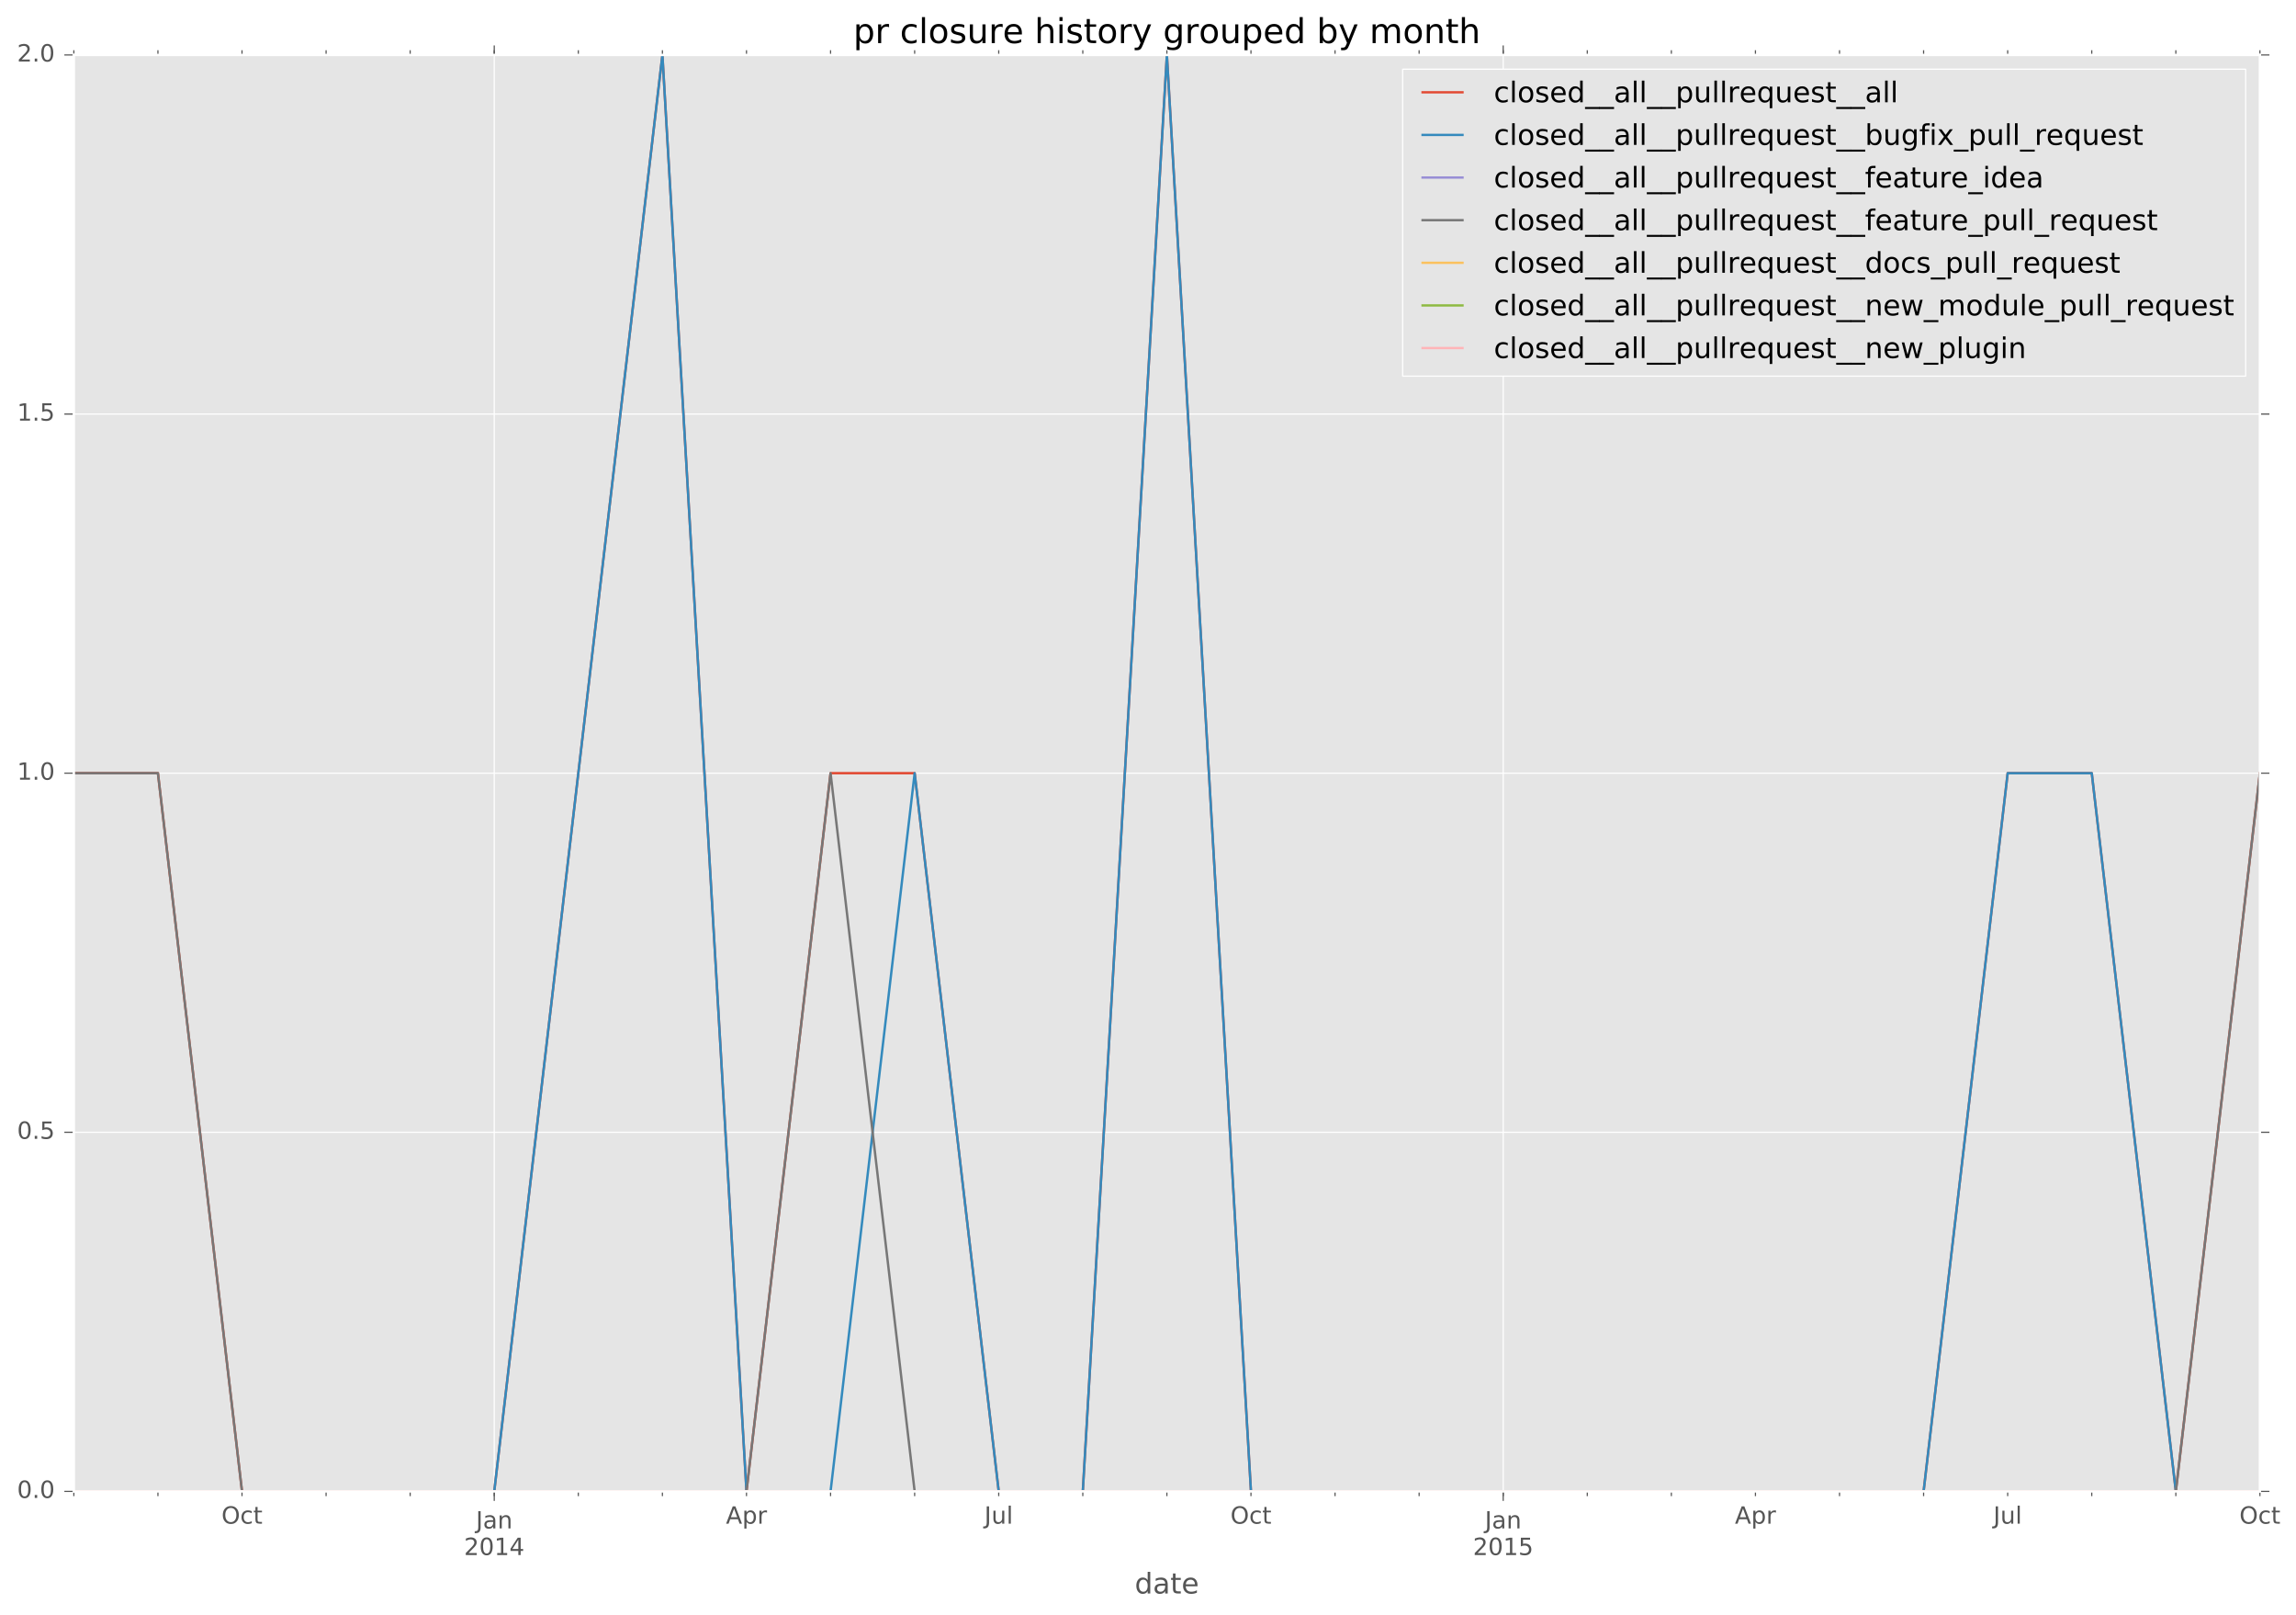 <?xml version="1.0" encoding="utf-8" standalone="no"?>
<!DOCTYPE svg PUBLIC "-//W3C//DTD SVG 1.1//EN"
  "http://www.w3.org/Graphics/SVG/1.1/DTD/svg11.dtd">
<!-- Created with matplotlib (http://matplotlib.org/) -->
<svg height="680pt" version="1.1" viewBox="0 0 967 680" width="967pt" xmlns="http://www.w3.org/2000/svg" xmlns:xlink="http://www.w3.org/1999/xlink">
 <defs>
  <style type="text/css">
*{stroke-linecap:butt;stroke-linejoin:round;stroke-miterlimit:100000;}
  </style>
 </defs>
 <g id="figure_1">
  <g id="patch_1">
   <path d="M 0 680.631 
L 967.648 680.631 
L 967.648 0 
L 0 0 
z
" style="fill:#ffffff;"/>
  </g>
  <g id="axes_1">
   <g id="patch_2">
    <path d="M 31.103 627.942 
L 951.803 627.942 
L 951.803 23.142 
L 31.103 23.142 
z
" style="fill:#e5e5e5;"/>
   </g>
   <g id="matplotlib.axis_1">
    <g id="xtick_1">
     <g id="line2d_1">
      <path clip-path="url(#p9cfad004e6)" d="M 208.161 627.942 
L 208.161 23.142 
" style="fill:none;stroke:#ffffff;stroke-linecap:square;stroke-width:0.5;"/>
     </g>
     <g id="line2d_2">
      <defs>
       <path d="M 0 0 
L 0 4 
" id="m8ce2eb409b" style="stroke:#555555;stroke-width:0.5;"/>
      </defs>
      <g>
       <use style="fill:#555555;stroke:#555555;stroke-width:0.5;" x="208.161" xlink:href="#m8ce2eb409b" y="627.942"/>
      </g>
     </g>
     <g id="line2d_3">
      <defs>
       <path d="M 0 0 
L 0 -4 
" id="mf1b894885d" style="stroke:#555555;stroke-width:0.5;"/>
      </defs>
      <g>
       <use style="fill:#555555;stroke:#555555;stroke-width:0.5;" x="208.161" xlink:href="#mf1b894885d" y="23.142"/>
      </g>
     </g>
     <g id="text_1">
      <!-- Jan -->
      <defs>
       <path d="M 54.891 33.016 
L 54.891 0 
L 45.906 0 
L 45.906 32.719 
Q 45.906 40.484 42.875 44.328 
Q 39.844 48.188 33.797 48.188 
Q 26.516 48.188 22.312 43.547 
Q 18.109 38.922 18.109 30.906 
L 18.109 0 
L 9.078 0 
L 9.078 54.688 
L 18.109 54.688 
L 18.109 46.188 
Q 21.344 51.125 25.703 53.562 
Q 30.078 56 35.797 56 
Q 45.219 56 50.047 50.172 
Q 54.891 44.344 54.891 33.016 
" id="BitstreamVeraSans-Roman-6e"/>
       <path d="M 34.281 27.484 
Q 23.391 27.484 19.188 25 
Q 14.984 22.516 14.984 16.5 
Q 14.984 11.719 18.141 8.906 
Q 21.297 6.109 26.703 6.109 
Q 34.188 6.109 38.703 11.406 
Q 43.219 16.703 43.219 25.484 
L 43.219 27.484 
z
M 52.203 31.203 
L 52.203 0 
L 43.219 0 
L 43.219 8.297 
Q 40.141 3.328 35.547 0.953 
Q 30.953 -1.422 24.312 -1.422 
Q 15.922 -1.422 10.953 3.297 
Q 6 8.016 6 15.922 
Q 6 25.141 12.172 29.828 
Q 18.359 34.516 30.609 34.516 
L 43.219 34.516 
L 43.219 35.406 
Q 43.219 41.609 39.141 45 
Q 35.062 48.391 27.688 48.391 
Q 23 48.391 18.547 47.266 
Q 14.109 46.141 10.016 43.891 
L 10.016 52.203 
Q 14.938 54.109 19.578 55.047 
Q 24.219 56 28.609 56 
Q 40.484 56 46.344 49.844 
Q 52.203 43.703 52.203 31.203 
" id="BitstreamVeraSans-Roman-61"/>
       <path d="M 9.812 72.906 
L 19.672 72.906 
L 19.672 5.078 
Q 19.672 -8.109 14.672 -14.062 
Q 9.672 -20.016 -1.422 -20.016 
L -5.172 -20.016 
L -5.172 -11.719 
L -2.094 -11.719 
Q 4.438 -11.719 7.125 -8.047 
Q 9.812 -4.391 9.812 5.078 
z
" id="BitstreamVeraSans-Roman-4a"/>
      </defs>
      <g style="fill:#555555;" transform="translate(200.453 643.54)scale(0.1 -0.1)">
       <use xlink:href="#BitstreamVeraSans-Roman-4a"/>
       <use x="29.492" xlink:href="#BitstreamVeraSans-Roman-61"/>
       <use x="90.771" xlink:href="#BitstreamVeraSans-Roman-6e"/>
      </g>
      <!-- 2014 -->
      <defs>
       <path d="M 19.188 8.297 
L 53.609 8.297 
L 53.609 0 
L 7.328 0 
L 7.328 8.297 
Q 12.938 14.109 22.625 23.891 
Q 32.328 33.688 34.812 36.531 
Q 39.547 41.844 41.422 45.531 
Q 43.312 49.219 43.312 52.781 
Q 43.312 58.594 39.234 62.25 
Q 35.156 65.922 28.609 65.922 
Q 23.969 65.922 18.812 64.312 
Q 13.672 62.703 7.812 59.422 
L 7.812 69.391 
Q 13.766 71.781 18.938 73 
Q 24.125 74.219 28.422 74.219 
Q 39.75 74.219 46.484 68.547 
Q 53.219 62.891 53.219 53.422 
Q 53.219 48.922 51.531 44.891 
Q 49.859 40.875 45.406 35.406 
Q 44.188 33.984 37.641 27.219 
Q 31.109 20.453 19.188 8.297 
" id="BitstreamVeraSans-Roman-32"/>
       <path d="M 31.781 66.406 
Q 24.172 66.406 20.328 58.906 
Q 16.5 51.422 16.5 36.375 
Q 16.5 21.391 20.328 13.891 
Q 24.172 6.391 31.781 6.391 
Q 39.453 6.391 43.281 13.891 
Q 47.125 21.391 47.125 36.375 
Q 47.125 51.422 43.281 58.906 
Q 39.453 66.406 31.781 66.406 
M 31.781 74.219 
Q 44.047 74.219 50.516 64.516 
Q 56.984 54.828 56.984 36.375 
Q 56.984 17.969 50.516 8.266 
Q 44.047 -1.422 31.781 -1.422 
Q 19.531 -1.422 13.062 8.266 
Q 6.594 17.969 6.594 36.375 
Q 6.594 54.828 13.062 64.516 
Q 19.531 74.219 31.781 74.219 
" id="BitstreamVeraSans-Roman-30"/>
       <path d="M 12.406 8.297 
L 28.516 8.297 
L 28.516 63.922 
L 10.984 60.406 
L 10.984 69.391 
L 28.422 72.906 
L 38.281 72.906 
L 38.281 8.297 
L 54.391 8.297 
L 54.391 0 
L 12.406 0 
z
" id="BitstreamVeraSans-Roman-31"/>
       <path d="M 37.797 64.312 
L 12.891 25.391 
L 37.797 25.391 
z
M 35.203 72.906 
L 47.609 72.906 
L 47.609 25.391 
L 58.016 25.391 
L 58.016 17.188 
L 47.609 17.188 
L 47.609 0 
L 37.797 0 
L 37.797 17.188 
L 4.891 17.188 
L 4.891 26.703 
z
" id="BitstreamVeraSans-Roman-34"/>
      </defs>
      <g style="fill:#555555;" transform="translate(195.436 654.738)scale(0.1 -0.1)">
       <use xlink:href="#BitstreamVeraSans-Roman-32"/>
       <use x="63.623" xlink:href="#BitstreamVeraSans-Roman-30"/>
       <use x="127.246" xlink:href="#BitstreamVeraSans-Roman-31"/>
       <use x="190.869" xlink:href="#BitstreamVeraSans-Roman-34"/>
      </g>
     </g>
    </g>
    <g id="xtick_2">
     <g id="line2d_4">
      <path clip-path="url(#p9cfad004e6)" d="M 633.099 627.942 
L 633.099 23.142 
" style="fill:none;stroke:#ffffff;stroke-linecap:square;stroke-width:0.5;"/>
     </g>
     <g id="line2d_5">
      <g>
       <use style="fill:#555555;stroke:#555555;stroke-width:0.5;" x="633.099" xlink:href="#m8ce2eb409b" y="627.942"/>
      </g>
     </g>
     <g id="line2d_6">
      <g>
       <use style="fill:#555555;stroke:#555555;stroke-width:0.5;" x="633.099" xlink:href="#mf1b894885d" y="23.142"/>
      </g>
     </g>
     <g id="text_2">
      <!-- Jan -->
      <g style="fill:#555555;" transform="translate(625.391 643.54)scale(0.1 -0.1)">
       <use xlink:href="#BitstreamVeraSans-Roman-4a"/>
       <use x="29.492" xlink:href="#BitstreamVeraSans-Roman-61"/>
       <use x="90.771" xlink:href="#BitstreamVeraSans-Roman-6e"/>
      </g>
      <!-- 2015 -->
      <defs>
       <path d="M 10.797 72.906 
L 49.516 72.906 
L 49.516 64.594 
L 19.828 64.594 
L 19.828 46.734 
Q 21.969 47.469 24.109 47.828 
Q 26.266 48.188 28.422 48.188 
Q 40.625 48.188 47.75 41.5 
Q 54.891 34.812 54.891 23.391 
Q 54.891 11.625 47.562 5.094 
Q 40.234 -1.422 26.906 -1.422 
Q 22.312 -1.422 17.547 -0.641 
Q 12.797 0.141 7.719 1.703 
L 7.719 11.625 
Q 12.109 9.234 16.797 8.062 
Q 21.484 6.891 26.703 6.891 
Q 35.156 6.891 40.078 11.328 
Q 45.016 15.766 45.016 23.391 
Q 45.016 31 40.078 35.438 
Q 35.156 39.891 26.703 39.891 
Q 22.75 39.891 18.812 39.016 
Q 14.891 38.141 10.797 36.281 
z
" id="BitstreamVeraSans-Roman-35"/>
      </defs>
      <g style="fill:#555555;" transform="translate(620.374 654.738)scale(0.1 -0.1)">
       <use xlink:href="#BitstreamVeraSans-Roman-32"/>
       <use x="63.623" xlink:href="#BitstreamVeraSans-Roman-30"/>
       <use x="127.246" xlink:href="#BitstreamVeraSans-Roman-31"/>
       <use x="190.869" xlink:href="#BitstreamVeraSans-Roman-35"/>
      </g>
     </g>
    </g>
    <g id="xtick_3">
     <g id="line2d_7">
      <defs>
       <path d="M 0 0 
L 0 2 
" id="mb22acc289a" style="stroke:#555555;stroke-width:0.5;"/>
      </defs>
      <g>
       <use style="fill:#555555;stroke:#555555;stroke-width:0.5;" x="31.103" xlink:href="#mb22acc289a" y="627.942"/>
      </g>
     </g>
     <g id="line2d_8">
      <defs>
       <path d="M 0 0 
L 0 -2 
" id="mb23986b70c" style="stroke:#555555;stroke-width:0.5;"/>
      </defs>
      <g>
       <use style="fill:#555555;stroke:#555555;stroke-width:0.5;" x="31.103" xlink:href="#mb23986b70c" y="23.142"/>
      </g>
     </g>
    </g>
    <g id="xtick_4">
     <g id="line2d_9">
      <g>
       <use style="fill:#555555;stroke:#555555;stroke-width:0.5;" x="66.515" xlink:href="#mb22acc289a" y="627.942"/>
      </g>
     </g>
     <g id="line2d_10">
      <g>
       <use style="fill:#555555;stroke:#555555;stroke-width:0.5;" x="66.515" xlink:href="#mb23986b70c" y="23.142"/>
      </g>
     </g>
    </g>
    <g id="xtick_5">
     <g id="line2d_11">
      <g>
       <use style="fill:#555555;stroke:#555555;stroke-width:0.5;" x="101.926" xlink:href="#mb22acc289a" y="627.942"/>
      </g>
     </g>
     <g id="line2d_12">
      <g>
       <use style="fill:#555555;stroke:#555555;stroke-width:0.5;" x="101.926" xlink:href="#mb23986b70c" y="23.142"/>
      </g>
     </g>
     <g id="text_3">
      <!-- Oct -->
      <defs>
       <path d="M 39.406 66.219 
Q 28.656 66.219 22.328 58.203 
Q 16.016 50.203 16.016 36.375 
Q 16.016 22.609 22.328 14.594 
Q 28.656 6.594 39.406 6.594 
Q 50.141 6.594 56.422 14.594 
Q 62.703 22.609 62.703 36.375 
Q 62.703 50.203 56.422 58.203 
Q 50.141 66.219 39.406 66.219 
M 39.406 74.219 
Q 54.734 74.219 63.906 63.938 
Q 73.094 53.656 73.094 36.375 
Q 73.094 19.141 63.906 8.859 
Q 54.734 -1.422 39.406 -1.422 
Q 24.031 -1.422 14.812 8.828 
Q 5.609 19.094 5.609 36.375 
Q 5.609 53.656 14.812 63.938 
Q 24.031 74.219 39.406 74.219 
" id="BitstreamVeraSans-Roman-4f"/>
       <path d="M 18.312 70.219 
L 18.312 54.688 
L 36.812 54.688 
L 36.812 47.703 
L 18.312 47.703 
L 18.312 18.016 
Q 18.312 11.328 20.141 9.422 
Q 21.969 7.516 27.594 7.516 
L 36.812 7.516 
L 36.812 0 
L 27.594 0 
Q 17.188 0 13.234 3.875 
Q 9.281 7.766 9.281 18.016 
L 9.281 47.703 
L 2.688 47.703 
L 2.688 54.688 
L 9.281 54.688 
L 9.281 70.219 
z
" id="BitstreamVeraSans-Roman-74"/>
       <path d="M 48.781 52.594 
L 48.781 44.188 
Q 44.969 46.297 41.141 47.344 
Q 37.312 48.391 33.406 48.391 
Q 24.656 48.391 19.812 42.844 
Q 14.984 37.312 14.984 27.297 
Q 14.984 17.281 19.812 11.734 
Q 24.656 6.203 33.406 6.203 
Q 37.312 6.203 41.141 7.25 
Q 44.969 8.297 48.781 10.406 
L 48.781 2.094 
Q 45.016 0.344 40.984 -0.531 
Q 36.969 -1.422 32.422 -1.422 
Q 20.062 -1.422 12.781 6.344 
Q 5.516 14.109 5.516 27.297 
Q 5.516 40.672 12.859 48.328 
Q 20.219 56 33.016 56 
Q 37.156 56 41.109 55.141 
Q 45.062 54.297 48.781 52.594 
" id="BitstreamVeraSans-Roman-63"/>
      </defs>
      <g style="fill:#555555;" transform="translate(93.281 641.54)scale(0.1 -0.1)">
       <use xlink:href="#BitstreamVeraSans-Roman-4f"/>
       <use x="78.711" xlink:href="#BitstreamVeraSans-Roman-63"/>
       <use x="133.691" xlink:href="#BitstreamVeraSans-Roman-74"/>
      </g>
     </g>
    </g>
    <g id="xtick_6">
     <g id="line2d_13">
      <g>
       <use style="fill:#555555;stroke:#555555;stroke-width:0.5;" x="137.338" xlink:href="#mb22acc289a" y="627.942"/>
      </g>
     </g>
     <g id="line2d_14">
      <g>
       <use style="fill:#555555;stroke:#555555;stroke-width:0.5;" x="137.338" xlink:href="#mb23986b70c" y="23.142"/>
      </g>
     </g>
    </g>
    <g id="xtick_7">
     <g id="line2d_15">
      <g>
       <use style="fill:#555555;stroke:#555555;stroke-width:0.5;" x="172.749" xlink:href="#mb22acc289a" y="627.942"/>
      </g>
     </g>
     <g id="line2d_16">
      <g>
       <use style="fill:#555555;stroke:#555555;stroke-width:0.5;" x="172.749" xlink:href="#mb23986b70c" y="23.142"/>
      </g>
     </g>
    </g>
    <g id="xtick_8">
     <g id="line2d_17">
      <g>
       <use style="fill:#555555;stroke:#555555;stroke-width:0.5;" x="208.161" xlink:href="#mb22acc289a" y="627.942"/>
      </g>
     </g>
     <g id="line2d_18">
      <g>
       <use style="fill:#555555;stroke:#555555;stroke-width:0.5;" x="208.161" xlink:href="#mb23986b70c" y="23.142"/>
      </g>
     </g>
    </g>
    <g id="xtick_9">
     <g id="line2d_19">
      <g>
       <use style="fill:#555555;stroke:#555555;stroke-width:0.5;" x="243.572" xlink:href="#mb22acc289a" y="627.942"/>
      </g>
     </g>
     <g id="line2d_20">
      <g>
       <use style="fill:#555555;stroke:#555555;stroke-width:0.5;" x="243.572" xlink:href="#mb23986b70c" y="23.142"/>
      </g>
     </g>
    </g>
    <g id="xtick_10">
     <g id="line2d_21">
      <g>
       <use style="fill:#555555;stroke:#555555;stroke-width:0.5;" x="278.984" xlink:href="#mb22acc289a" y="627.942"/>
      </g>
     </g>
     <g id="line2d_22">
      <g>
       <use style="fill:#555555;stroke:#555555;stroke-width:0.5;" x="278.984" xlink:href="#mb23986b70c" y="23.142"/>
      </g>
     </g>
    </g>
    <g id="xtick_11">
     <g id="line2d_23">
      <g>
       <use style="fill:#555555;stroke:#555555;stroke-width:0.5;" x="314.395" xlink:href="#mb22acc289a" y="627.942"/>
      </g>
     </g>
     <g id="line2d_24">
      <g>
       <use style="fill:#555555;stroke:#555555;stroke-width:0.5;" x="314.395" xlink:href="#mb23986b70c" y="23.142"/>
      </g>
     </g>
     <g id="text_4">
      <!-- Apr -->
      <defs>
       <path d="M 41.109 46.297 
Q 39.594 47.172 37.812 47.578 
Q 36.031 48 33.891 48 
Q 26.266 48 22.188 43.047 
Q 18.109 38.094 18.109 28.812 
L 18.109 0 
L 9.078 0 
L 9.078 54.688 
L 18.109 54.688 
L 18.109 46.188 
Q 20.953 51.172 25.484 53.578 
Q 30.031 56 36.531 56 
Q 37.453 56 38.578 55.875 
Q 39.703 55.766 41.062 55.516 
z
" id="BitstreamVeraSans-Roman-72"/>
       <path d="M 18.109 8.203 
L 18.109 -20.797 
L 9.078 -20.797 
L 9.078 54.688 
L 18.109 54.688 
L 18.109 46.391 
Q 20.953 51.266 25.266 53.625 
Q 29.594 56 35.594 56 
Q 45.562 56 51.781 48.094 
Q 58.016 40.188 58.016 27.297 
Q 58.016 14.406 51.781 6.484 
Q 45.562 -1.422 35.594 -1.422 
Q 29.594 -1.422 25.266 0.953 
Q 20.953 3.328 18.109 8.203 
M 48.688 27.297 
Q 48.688 37.203 44.609 42.844 
Q 40.531 48.484 33.406 48.484 
Q 26.266 48.484 22.188 42.844 
Q 18.109 37.203 18.109 27.297 
Q 18.109 17.391 22.188 11.75 
Q 26.266 6.109 33.406 6.109 
Q 40.531 6.109 44.609 11.75 
Q 48.688 17.391 48.688 27.297 
" id="BitstreamVeraSans-Roman-70"/>
       <path d="M 34.188 63.188 
L 20.797 26.906 
L 47.609 26.906 
z
M 28.609 72.906 
L 39.797 72.906 
L 67.578 0 
L 57.328 0 
L 50.688 18.703 
L 17.828 18.703 
L 11.188 0 
L 0.781 0 
z
" id="BitstreamVeraSans-Roman-41"/>
      </defs>
      <g style="fill:#555555;" transform="translate(305.745 641.54)scale(0.1 -0.1)">
       <use xlink:href="#BitstreamVeraSans-Roman-41"/>
       <use x="68.408" xlink:href="#BitstreamVeraSans-Roman-70"/>
       <use x="131.885" xlink:href="#BitstreamVeraSans-Roman-72"/>
      </g>
     </g>
    </g>
    <g id="xtick_12">
     <g id="line2d_25">
      <g>
       <use style="fill:#555555;stroke:#555555;stroke-width:0.5;" x="349.807" xlink:href="#mb22acc289a" y="627.942"/>
      </g>
     </g>
     <g id="line2d_26">
      <g>
       <use style="fill:#555555;stroke:#555555;stroke-width:0.5;" x="349.807" xlink:href="#mb23986b70c" y="23.142"/>
      </g>
     </g>
    </g>
    <g id="xtick_13">
     <g id="line2d_27">
      <g>
       <use style="fill:#555555;stroke:#555555;stroke-width:0.5;" x="385.219" xlink:href="#mb22acc289a" y="627.942"/>
      </g>
     </g>
     <g id="line2d_28">
      <g>
       <use style="fill:#555555;stroke:#555555;stroke-width:0.5;" x="385.219" xlink:href="#mb23986b70c" y="23.142"/>
      </g>
     </g>
    </g>
    <g id="xtick_14">
     <g id="line2d_29">
      <g>
       <use style="fill:#555555;stroke:#555555;stroke-width:0.5;" x="420.63" xlink:href="#mb22acc289a" y="627.942"/>
      </g>
     </g>
     <g id="line2d_30">
      <g>
       <use style="fill:#555555;stroke:#555555;stroke-width:0.5;" x="420.63" xlink:href="#mb23986b70c" y="23.142"/>
      </g>
     </g>
     <g id="text_5">
      <!-- Jul -->
      <defs>
       <path d="M 8.5 21.578 
L 8.5 54.688 
L 17.484 54.688 
L 17.484 21.922 
Q 17.484 14.156 20.5 10.266 
Q 23.531 6.391 29.594 6.391 
Q 36.859 6.391 41.078 11.031 
Q 45.312 15.672 45.312 23.688 
L 45.312 54.688 
L 54.297 54.688 
L 54.297 0 
L 45.312 0 
L 45.312 8.406 
Q 42.047 3.422 37.719 1 
Q 33.406 -1.422 27.688 -1.422 
Q 18.266 -1.422 13.375 4.438 
Q 8.5 10.297 8.5 21.578 
" id="BitstreamVeraSans-Roman-75"/>
       <path d="M 9.422 75.984 
L 18.406 75.984 
L 18.406 0 
L 9.422 0 
z
" id="BitstreamVeraSans-Roman-6c"/>
      </defs>
      <g style="fill:#555555;" transform="translate(414.597 641.54)scale(0.1 -0.1)">
       <use xlink:href="#BitstreamVeraSans-Roman-4a"/>
       <use x="29.492" xlink:href="#BitstreamVeraSans-Roman-75"/>
       <use x="92.871" xlink:href="#BitstreamVeraSans-Roman-6c"/>
      </g>
     </g>
    </g>
    <g id="xtick_15">
     <g id="line2d_31">
      <g>
       <use style="fill:#555555;stroke:#555555;stroke-width:0.5;" x="456.042" xlink:href="#mb22acc289a" y="627.942"/>
      </g>
     </g>
     <g id="line2d_32">
      <g>
       <use style="fill:#555555;stroke:#555555;stroke-width:0.5;" x="456.042" xlink:href="#mb23986b70c" y="23.142"/>
      </g>
     </g>
    </g>
    <g id="xtick_16">
     <g id="line2d_33">
      <g>
       <use style="fill:#555555;stroke:#555555;stroke-width:0.5;" x="491.453" xlink:href="#mb22acc289a" y="627.942"/>
      </g>
     </g>
     <g id="line2d_34">
      <g>
       <use style="fill:#555555;stroke:#555555;stroke-width:0.5;" x="491.453" xlink:href="#mb23986b70c" y="23.142"/>
      </g>
     </g>
    </g>
    <g id="xtick_17">
     <g id="line2d_35">
      <g>
       <use style="fill:#555555;stroke:#555555;stroke-width:0.5;" x="526.865" xlink:href="#mb22acc289a" y="627.942"/>
      </g>
     </g>
     <g id="line2d_36">
      <g>
       <use style="fill:#555555;stroke:#555555;stroke-width:0.5;" x="526.865" xlink:href="#mb23986b70c" y="23.142"/>
      </g>
     </g>
     <g id="text_6">
      <!-- Oct -->
      <g style="fill:#555555;" transform="translate(518.219 641.54)scale(0.1 -0.1)">
       <use xlink:href="#BitstreamVeraSans-Roman-4f"/>
       <use x="78.711" xlink:href="#BitstreamVeraSans-Roman-63"/>
       <use x="133.691" xlink:href="#BitstreamVeraSans-Roman-74"/>
      </g>
     </g>
    </g>
    <g id="xtick_18">
     <g id="line2d_37">
      <g>
       <use style="fill:#555555;stroke:#555555;stroke-width:0.5;" x="562.276" xlink:href="#mb22acc289a" y="627.942"/>
      </g>
     </g>
     <g id="line2d_38">
      <g>
       <use style="fill:#555555;stroke:#555555;stroke-width:0.5;" x="562.276" xlink:href="#mb23986b70c" y="23.142"/>
      </g>
     </g>
    </g>
    <g id="xtick_19">
     <g id="line2d_39">
      <g>
       <use style="fill:#555555;stroke:#555555;stroke-width:0.5;" x="597.688" xlink:href="#mb22acc289a" y="627.942"/>
      </g>
     </g>
     <g id="line2d_40">
      <g>
       <use style="fill:#555555;stroke:#555555;stroke-width:0.5;" x="597.688" xlink:href="#mb23986b70c" y="23.142"/>
      </g>
     </g>
    </g>
    <g id="xtick_20">
     <g id="line2d_41">
      <g>
       <use style="fill:#555555;stroke:#555555;stroke-width:0.5;" x="633.099" xlink:href="#mb22acc289a" y="627.942"/>
      </g>
     </g>
     <g id="line2d_42">
      <g>
       <use style="fill:#555555;stroke:#555555;stroke-width:0.5;" x="633.099" xlink:href="#mb23986b70c" y="23.142"/>
      </g>
     </g>
    </g>
    <g id="xtick_21">
     <g id="line2d_43">
      <g>
       <use style="fill:#555555;stroke:#555555;stroke-width:0.5;" x="668.511" xlink:href="#mb22acc289a" y="627.942"/>
      </g>
     </g>
     <g id="line2d_44">
      <g>
       <use style="fill:#555555;stroke:#555555;stroke-width:0.5;" x="668.511" xlink:href="#mb23986b70c" y="23.142"/>
      </g>
     </g>
    </g>
    <g id="xtick_22">
     <g id="line2d_45">
      <g>
       <use style="fill:#555555;stroke:#555555;stroke-width:0.5;" x="703.922" xlink:href="#mb22acc289a" y="627.942"/>
      </g>
     </g>
     <g id="line2d_46">
      <g>
       <use style="fill:#555555;stroke:#555555;stroke-width:0.5;" x="703.922" xlink:href="#mb23986b70c" y="23.142"/>
      </g>
     </g>
    </g>
    <g id="xtick_23">
     <g id="line2d_47">
      <g>
       <use style="fill:#555555;stroke:#555555;stroke-width:0.5;" x="739.334" xlink:href="#mb22acc289a" y="627.942"/>
      </g>
     </g>
     <g id="line2d_48">
      <g>
       <use style="fill:#555555;stroke:#555555;stroke-width:0.5;" x="739.334" xlink:href="#mb23986b70c" y="23.142"/>
      </g>
     </g>
     <g id="text_7">
      <!-- Apr -->
      <g style="fill:#555555;" transform="translate(730.684 641.54)scale(0.1 -0.1)">
       <use xlink:href="#BitstreamVeraSans-Roman-41"/>
       <use x="68.408" xlink:href="#BitstreamVeraSans-Roman-70"/>
       <use x="131.885" xlink:href="#BitstreamVeraSans-Roman-72"/>
      </g>
     </g>
    </g>
    <g id="xtick_24">
     <g id="line2d_49">
      <g>
       <use style="fill:#555555;stroke:#555555;stroke-width:0.5;" x="774.745" xlink:href="#mb22acc289a" y="627.942"/>
      </g>
     </g>
     <g id="line2d_50">
      <g>
       <use style="fill:#555555;stroke:#555555;stroke-width:0.5;" x="774.745" xlink:href="#mb23986b70c" y="23.142"/>
      </g>
     </g>
    </g>
    <g id="xtick_25">
     <g id="line2d_51">
      <g>
       <use style="fill:#555555;stroke:#555555;stroke-width:0.5;" x="810.157" xlink:href="#mb22acc289a" y="627.942"/>
      </g>
     </g>
     <g id="line2d_52">
      <g>
       <use style="fill:#555555;stroke:#555555;stroke-width:0.5;" x="810.157" xlink:href="#mb23986b70c" y="23.142"/>
      </g>
     </g>
    </g>
    <g id="xtick_26">
     <g id="line2d_53">
      <g>
       <use style="fill:#555555;stroke:#555555;stroke-width:0.5;" x="845.569" xlink:href="#mb22acc289a" y="627.942"/>
      </g>
     </g>
     <g id="line2d_54">
      <g>
       <use style="fill:#555555;stroke:#555555;stroke-width:0.5;" x="845.569" xlink:href="#mb23986b70c" y="23.142"/>
      </g>
     </g>
     <g id="text_8">
      <!-- Jul -->
      <g style="fill:#555555;" transform="translate(839.536 641.54)scale(0.1 -0.1)">
       <use xlink:href="#BitstreamVeraSans-Roman-4a"/>
       <use x="29.492" xlink:href="#BitstreamVeraSans-Roman-75"/>
       <use x="92.871" xlink:href="#BitstreamVeraSans-Roman-6c"/>
      </g>
     </g>
    </g>
    <g id="xtick_27">
     <g id="line2d_55">
      <g>
       <use style="fill:#555555;stroke:#555555;stroke-width:0.5;" x="880.98" xlink:href="#mb22acc289a" y="627.942"/>
      </g>
     </g>
     <g id="line2d_56">
      <g>
       <use style="fill:#555555;stroke:#555555;stroke-width:0.5;" x="880.98" xlink:href="#mb23986b70c" y="23.142"/>
      </g>
     </g>
    </g>
    <g id="xtick_28">
     <g id="line2d_57">
      <g>
       <use style="fill:#555555;stroke:#555555;stroke-width:0.5;" x="916.392" xlink:href="#mb22acc289a" y="627.942"/>
      </g>
     </g>
     <g id="line2d_58">
      <g>
       <use style="fill:#555555;stroke:#555555;stroke-width:0.5;" x="916.392" xlink:href="#mb23986b70c" y="23.142"/>
      </g>
     </g>
    </g>
    <g id="xtick_29">
     <g id="line2d_59">
      <g>
       <use style="fill:#555555;stroke:#555555;stroke-width:0.5;" x="951.803" xlink:href="#mb22acc289a" y="627.942"/>
      </g>
     </g>
     <g id="line2d_60">
      <g>
       <use style="fill:#555555;stroke:#555555;stroke-width:0.5;" x="951.803" xlink:href="#mb23986b70c" y="23.142"/>
      </g>
     </g>
     <g id="text_9">
      <!-- Oct -->
      <g style="fill:#555555;" transform="translate(943.158 641.54)scale(0.1 -0.1)">
       <use xlink:href="#BitstreamVeraSans-Roman-4f"/>
       <use x="78.711" xlink:href="#BitstreamVeraSans-Roman-63"/>
       <use x="133.691" xlink:href="#BitstreamVeraSans-Roman-74"/>
      </g>
     </g>
    </g>
    <g id="text_10">
     <!-- date -->
     <defs>
      <path d="M 56.203 29.594 
L 56.203 25.203 
L 14.891 25.203 
Q 15.484 15.922 20.484 11.062 
Q 25.484 6.203 34.422 6.203 
Q 39.594 6.203 44.453 7.469 
Q 49.312 8.734 54.109 11.281 
L 54.109 2.781 
Q 49.266 0.734 44.188 -0.344 
Q 39.109 -1.422 33.891 -1.422 
Q 20.797 -1.422 13.156 6.188 
Q 5.516 13.812 5.516 26.812 
Q 5.516 40.234 12.766 48.109 
Q 20.016 56 32.328 56 
Q 43.359 56 49.781 48.891 
Q 56.203 41.797 56.203 29.594 
M 47.219 32.234 
Q 47.125 39.594 43.094 43.984 
Q 39.062 48.391 32.422 48.391 
Q 24.906 48.391 20.391 44.141 
Q 15.875 39.891 15.188 32.172 
z
" id="BitstreamVeraSans-Roman-65"/>
      <path d="M 45.406 46.391 
L 45.406 75.984 
L 54.391 75.984 
L 54.391 0 
L 45.406 0 
L 45.406 8.203 
Q 42.578 3.328 38.25 0.953 
Q 33.938 -1.422 27.875 -1.422 
Q 17.969 -1.422 11.734 6.484 
Q 5.516 14.406 5.516 27.297 
Q 5.516 40.188 11.734 48.094 
Q 17.969 56 27.875 56 
Q 33.938 56 38.25 53.625 
Q 42.578 51.266 45.406 46.391 
M 14.797 27.297 
Q 14.797 17.391 18.875 11.75 
Q 22.953 6.109 30.078 6.109 
Q 37.203 6.109 41.297 11.75 
Q 45.406 17.391 45.406 27.297 
Q 45.406 37.203 41.297 42.844 
Q 37.203 48.484 30.078 48.484 
Q 22.953 48.484 18.875 42.844 
Q 14.797 37.203 14.797 27.297 
" id="BitstreamVeraSans-Roman-64"/>
     </defs>
     <g style="fill:#555555;" transform="translate(477.923 670.936)scale(0.12 -0.12)">
      <use xlink:href="#BitstreamVeraSans-Roman-64"/>
      <use x="63.477" xlink:href="#BitstreamVeraSans-Roman-61"/>
      <use x="124.756" xlink:href="#BitstreamVeraSans-Roman-74"/>
      <use x="163.965" xlink:href="#BitstreamVeraSans-Roman-65"/>
     </g>
    </g>
   </g>
   <g id="matplotlib.axis_2">
    <g id="ytick_1">
     <g id="line2d_61">
      <path clip-path="url(#p9cfad004e6)" d="M 31.103 627.942 
L 951.803 627.942 
" style="fill:none;stroke:#ffffff;stroke-linecap:square;stroke-width:0.5;"/>
     </g>
     <g id="line2d_62">
      <defs>
       <path d="M 0 0 
L -4 0 
" id="md8a770d05b" style="stroke:#555555;stroke-width:0.5;"/>
      </defs>
      <g>
       <use style="fill:#555555;stroke:#555555;stroke-width:0.5;" x="31.103" xlink:href="#md8a770d05b" y="627.942"/>
      </g>
     </g>
     <g id="line2d_63">
      <defs>
       <path d="M 0 0 
L 4 0 
" id="m9e52bd7534" style="stroke:#555555;stroke-width:0.5;"/>
      </defs>
      <g>
       <use style="fill:#555555;stroke:#555555;stroke-width:0.5;" x="951.803" xlink:href="#m9e52bd7534" y="627.942"/>
      </g>
     </g>
     <g id="text_11">
      <!-- 0.0 -->
      <defs>
       <path d="M 10.688 12.406 
L 21 12.406 
L 21 0 
L 10.688 0 
z
" id="BitstreamVeraSans-Roman-2e"/>
      </defs>
      <g style="fill:#555555;" transform="translate(7.2 630.701)scale(0.1 -0.1)">
       <use xlink:href="#BitstreamVeraSans-Roman-30"/>
       <use x="63.623" xlink:href="#BitstreamVeraSans-Roman-2e"/>
       <use x="95.41" xlink:href="#BitstreamVeraSans-Roman-30"/>
      </g>
     </g>
    </g>
    <g id="ytick_2">
     <g id="line2d_64">
      <path clip-path="url(#p9cfad004e6)" d="M 31.103 476.742 
L 951.803 476.742 
" style="fill:none;stroke:#ffffff;stroke-linecap:square;stroke-width:0.5;"/>
     </g>
     <g id="line2d_65">
      <g>
       <use style="fill:#555555;stroke:#555555;stroke-width:0.5;" x="31.103" xlink:href="#md8a770d05b" y="476.742"/>
      </g>
     </g>
     <g id="line2d_66">
      <g>
       <use style="fill:#555555;stroke:#555555;stroke-width:0.5;" x="951.803" xlink:href="#m9e52bd7534" y="476.742"/>
      </g>
     </g>
     <g id="text_12">
      <!-- 0.5 -->
      <g style="fill:#555555;" transform="translate(7.2 479.501)scale(0.1 -0.1)">
       <use xlink:href="#BitstreamVeraSans-Roman-30"/>
       <use x="63.623" xlink:href="#BitstreamVeraSans-Roman-2e"/>
       <use x="95.41" xlink:href="#BitstreamVeraSans-Roman-35"/>
      </g>
     </g>
    </g>
    <g id="ytick_3">
     <g id="line2d_67">
      <path clip-path="url(#p9cfad004e6)" d="M 31.103 325.542 
L 951.803 325.542 
" style="fill:none;stroke:#ffffff;stroke-linecap:square;stroke-width:0.5;"/>
     </g>
     <g id="line2d_68">
      <g>
       <use style="fill:#555555;stroke:#555555;stroke-width:0.5;" x="31.103" xlink:href="#md8a770d05b" y="325.542"/>
      </g>
     </g>
     <g id="line2d_69">
      <g>
       <use style="fill:#555555;stroke:#555555;stroke-width:0.5;" x="951.803" xlink:href="#m9e52bd7534" y="325.542"/>
      </g>
     </g>
     <g id="text_13">
      <!-- 1.0 -->
      <g style="fill:#555555;" transform="translate(7.2 328.301)scale(0.1 -0.1)">
       <use xlink:href="#BitstreamVeraSans-Roman-31"/>
       <use x="63.623" xlink:href="#BitstreamVeraSans-Roman-2e"/>
       <use x="95.41" xlink:href="#BitstreamVeraSans-Roman-30"/>
      </g>
     </g>
    </g>
    <g id="ytick_4">
     <g id="line2d_70">
      <path clip-path="url(#p9cfad004e6)" d="M 31.103 174.342 
L 951.803 174.342 
" style="fill:none;stroke:#ffffff;stroke-linecap:square;stroke-width:0.5;"/>
     </g>
     <g id="line2d_71">
      <g>
       <use style="fill:#555555;stroke:#555555;stroke-width:0.5;" x="31.103" xlink:href="#md8a770d05b" y="174.342"/>
      </g>
     </g>
     <g id="line2d_72">
      <g>
       <use style="fill:#555555;stroke:#555555;stroke-width:0.5;" x="951.803" xlink:href="#m9e52bd7534" y="174.342"/>
      </g>
     </g>
     <g id="text_14">
      <!-- 1.5 -->
      <g style="fill:#555555;" transform="translate(7.2 177.101)scale(0.1 -0.1)">
       <use xlink:href="#BitstreamVeraSans-Roman-31"/>
       <use x="63.623" xlink:href="#BitstreamVeraSans-Roman-2e"/>
       <use x="95.41" xlink:href="#BitstreamVeraSans-Roman-35"/>
      </g>
     </g>
    </g>
    <g id="ytick_5">
     <g id="line2d_73">
      <path clip-path="url(#p9cfad004e6)" d="M 31.103 23.142 
L 951.803 23.142 
" style="fill:none;stroke:#ffffff;stroke-linecap:square;stroke-width:0.5;"/>
     </g>
     <g id="line2d_74">
      <g>
       <use style="fill:#555555;stroke:#555555;stroke-width:0.5;" x="31.103" xlink:href="#md8a770d05b" y="23.142"/>
      </g>
     </g>
     <g id="line2d_75">
      <g>
       <use style="fill:#555555;stroke:#555555;stroke-width:0.5;" x="951.803" xlink:href="#m9e52bd7534" y="23.142"/>
      </g>
     </g>
     <g id="text_15">
      <!-- 2.0 -->
      <g style="fill:#555555;" transform="translate(7.2 25.901)scale(0.1 -0.1)">
       <use xlink:href="#BitstreamVeraSans-Roman-32"/>
       <use x="63.623" xlink:href="#BitstreamVeraSans-Roman-2e"/>
       <use x="95.41" xlink:href="#BitstreamVeraSans-Roman-30"/>
      </g>
     </g>
    </g>
   </g>
   <g id="line2d_76">
    <path clip-path="url(#p9cfad004e6)" d="M 31.103 325.542 
L 66.515 325.542 
L 101.926 627.942 
L 137.338 627.942 
L 172.749 627.942 
L 208.161 627.942 
L 243.572 325.542 
L 278.984 23.142 
L 314.395 627.942 
L 349.807 325.542 
L 385.219 325.542 
L 420.63 627.942 
L 456.042 627.942 
L 491.453 23.142 
L 526.865 627.942 
L 562.276 627.942 
L 597.688 627.942 
L 633.099 627.942 
L 668.511 627.942 
L 703.922 627.942 
L 739.334 627.942 
L 774.745 627.942 
L 810.157 627.942 
L 845.569 325.542 
L 880.98 325.542 
L 916.392 627.942 
L 951.803 325.542 
" style="fill:none;stroke:#e24a33;stroke-linecap:square;"/>
   </g>
   <g id="line2d_77">
    <path clip-path="url(#p9cfad004e6)" d="M 31.103 627.942 
L 66.515 627.942 
L 101.926 627.942 
L 137.338 627.942 
L 172.749 627.942 
L 208.161 627.942 
L 243.572 325.542 
L 278.984 23.142 
L 314.395 627.942 
L 349.807 627.942 
L 385.219 325.542 
L 420.63 627.942 
L 456.042 627.942 
L 491.453 23.142 
L 526.865 627.942 
L 562.276 627.942 
L 597.688 627.942 
L 633.099 627.942 
L 668.511 627.942 
L 703.922 627.942 
L 739.334 627.942 
L 774.745 627.942 
L 810.157 627.942 
L 845.569 325.542 
L 880.98 325.542 
L 916.392 627.942 
L 951.803 627.942 
" style="fill:none;stroke:#348abd;stroke-linecap:square;"/>
   </g>
   <g id="line2d_78">
    <path clip-path="url(#p9cfad004e6)" d="M 31.103 627.942 
L 66.515 627.942 
L 101.926 627.942 
L 137.338 627.942 
L 172.749 627.942 
L 208.161 627.942 
L 243.572 627.942 
L 278.984 627.942 
L 314.395 627.942 
L 349.807 627.942 
L 385.219 627.942 
L 420.63 627.942 
L 456.042 627.942 
L 491.453 627.942 
L 526.865 627.942 
L 562.276 627.942 
L 597.688 627.942 
L 633.099 627.942 
L 668.511 627.942 
L 703.922 627.942 
L 739.334 627.942 
L 774.745 627.942 
L 810.157 627.942 
L 845.569 627.942 
L 880.98 627.942 
L 916.392 627.942 
L 951.803 627.942 
" style="fill:none;stroke:#988ed5;stroke-linecap:square;"/>
   </g>
   <g id="line2d_79">
    <path clip-path="url(#p9cfad004e6)" d="M 31.103 325.542 
L 66.515 325.542 
L 101.926 627.942 
L 137.338 627.942 
L 172.749 627.942 
L 208.161 627.942 
L 243.572 627.942 
L 278.984 627.942 
L 314.395 627.942 
L 349.807 325.542 
L 385.219 627.942 
L 420.63 627.942 
L 456.042 627.942 
L 491.453 627.942 
L 526.865 627.942 
L 562.276 627.942 
L 597.688 627.942 
L 633.099 627.942 
L 668.511 627.942 
L 703.922 627.942 
L 739.334 627.942 
L 774.745 627.942 
L 810.157 627.942 
L 845.569 627.942 
L 880.98 627.942 
L 916.392 627.942 
L 951.803 325.542 
" style="fill:none;stroke:#777777;stroke-linecap:square;"/>
   </g>
   <g id="line2d_80">
    <path clip-path="url(#p9cfad004e6)" d="M 31.103 627.942 
L 66.515 627.942 
L 101.926 627.942 
L 137.338 627.942 
L 172.749 627.942 
L 208.161 627.942 
L 243.572 627.942 
L 278.984 627.942 
L 314.395 627.942 
L 349.807 627.942 
L 385.219 627.942 
L 420.63 627.942 
L 456.042 627.942 
L 491.453 627.942 
L 526.865 627.942 
L 562.276 627.942 
L 597.688 627.942 
L 633.099 627.942 
L 668.511 627.942 
L 703.922 627.942 
L 739.334 627.942 
L 774.745 627.942 
L 810.157 627.942 
L 845.569 627.942 
L 880.98 627.942 
L 916.392 627.942 
L 951.803 627.942 
" style="fill:none;stroke:#fbc15e;stroke-linecap:square;"/>
   </g>
   <g id="line2d_81">
    <path clip-path="url(#p9cfad004e6)" d="M 31.103 627.942 
L 66.515 627.942 
L 101.926 627.942 
L 137.338 627.942 
L 172.749 627.942 
L 208.161 627.942 
L 243.572 627.942 
L 278.984 627.942 
L 314.395 627.942 
L 349.807 627.942 
L 385.219 627.942 
L 420.63 627.942 
L 456.042 627.942 
L 491.453 627.942 
L 526.865 627.942 
L 562.276 627.942 
L 597.688 627.942 
L 633.099 627.942 
L 668.511 627.942 
L 703.922 627.942 
L 739.334 627.942 
L 774.745 627.942 
L 810.157 627.942 
L 845.569 627.942 
L 880.98 627.942 
L 916.392 627.942 
L 951.803 627.942 
" style="fill:none;stroke:#8eba42;stroke-linecap:square;"/>
   </g>
   <g id="line2d_82">
    <path clip-path="url(#p9cfad004e6)" d="M 31.103 627.942 
L 66.515 627.942 
L 101.926 627.942 
L 137.338 627.942 
L 172.749 627.942 
L 208.161 627.942 
L 243.572 627.942 
L 278.984 627.942 
L 314.395 627.942 
L 349.807 627.942 
L 385.219 627.942 
L 420.63 627.942 
L 456.042 627.942 
L 491.453 627.942 
L 526.865 627.942 
L 562.276 627.942 
L 597.688 627.942 
L 633.099 627.942 
L 668.511 627.942 
L 703.922 627.942 
L 739.334 627.942 
L 774.745 627.942 
L 810.157 627.942 
L 845.569 627.942 
L 880.98 627.942 
L 916.392 627.942 
L 951.803 627.942 
" style="fill:none;stroke:#ffb5b8;stroke-linecap:square;"/>
   </g>
   <g id="patch_3">
    <path d="M 31.103 23.142 
L 951.803 23.142 
" style="fill:none;stroke:#ffffff;stroke-linecap:square;stroke-linejoin:miter;"/>
   </g>
   <g id="patch_4">
    <path d="M 951.803 627.942 
L 951.803 23.142 
" style="fill:none;stroke:#ffffff;stroke-linecap:square;stroke-linejoin:miter;"/>
   </g>
   <g id="patch_5">
    <path d="M 31.103 627.942 
L 951.803 627.942 
" style="fill:none;stroke:#ffffff;stroke-linecap:square;stroke-linejoin:miter;"/>
   </g>
   <g id="patch_6">
    <path d="M 31.103 627.942 
L 31.103 23.142 
" style="fill:none;stroke:#ffffff;stroke-linecap:square;stroke-linejoin:miter;"/>
   </g>
   <g id="text_16">
    <!-- pr closure history grouped by month -->
    <defs>
     <path id="BitstreamVeraSans-Roman-20"/>
     <path d="M 52 44.188 
Q 55.375 50.25 60.062 53.125 
Q 64.75 56 71.094 56 
Q 79.641 56 84.281 50.016 
Q 88.922 44.047 88.922 33.016 
L 88.922 0 
L 79.891 0 
L 79.891 32.719 
Q 79.891 40.578 77.094 44.375 
Q 74.312 48.188 68.609 48.188 
Q 61.625 48.188 57.562 43.547 
Q 53.516 38.922 53.516 30.906 
L 53.516 0 
L 44.484 0 
L 44.484 32.719 
Q 44.484 40.625 41.703 44.406 
Q 38.922 48.188 33.109 48.188 
Q 26.219 48.188 22.156 43.531 
Q 18.109 38.875 18.109 30.906 
L 18.109 0 
L 9.078 0 
L 9.078 54.688 
L 18.109 54.688 
L 18.109 46.188 
Q 21.188 51.219 25.484 53.609 
Q 29.781 56 35.688 56 
Q 41.656 56 45.828 52.969 
Q 50 49.953 52 44.188 
" id="BitstreamVeraSans-Roman-6d"/>
     <path d="M 30.609 48.391 
Q 23.391 48.391 19.188 42.75 
Q 14.984 37.109 14.984 27.297 
Q 14.984 17.484 19.156 11.844 
Q 23.344 6.203 30.609 6.203 
Q 37.797 6.203 41.984 11.859 
Q 46.188 17.531 46.188 27.297 
Q 46.188 37.016 41.984 42.703 
Q 37.797 48.391 30.609 48.391 
M 30.609 56 
Q 42.328 56 49.016 48.375 
Q 55.719 40.766 55.719 27.297 
Q 55.719 13.875 49.016 6.219 
Q 42.328 -1.422 30.609 -1.422 
Q 18.844 -1.422 12.172 6.219 
Q 5.516 13.875 5.516 27.297 
Q 5.516 40.766 12.172 48.375 
Q 18.844 56 30.609 56 
" id="BitstreamVeraSans-Roman-6f"/>
     <path d="M 9.422 54.688 
L 18.406 54.688 
L 18.406 0 
L 9.422 0 
z
M 9.422 75.984 
L 18.406 75.984 
L 18.406 64.594 
L 9.422 64.594 
z
" id="BitstreamVeraSans-Roman-69"/>
     <path d="M 54.891 33.016 
L 54.891 0 
L 45.906 0 
L 45.906 32.719 
Q 45.906 40.484 42.875 44.328 
Q 39.844 48.188 33.797 48.188 
Q 26.516 48.188 22.312 43.547 
Q 18.109 38.922 18.109 30.906 
L 18.109 0 
L 9.078 0 
L 9.078 75.984 
L 18.109 75.984 
L 18.109 46.188 
Q 21.344 51.125 25.703 53.562 
Q 30.078 56 35.797 56 
Q 45.219 56 50.047 50.172 
Q 54.891 44.344 54.891 33.016 
" id="BitstreamVeraSans-Roman-68"/>
     <path d="M 32.172 -5.078 
Q 28.375 -14.844 24.75 -17.812 
Q 21.141 -20.797 15.094 -20.797 
L 7.906 -20.797 
L 7.906 -13.281 
L 13.188 -13.281 
Q 16.891 -13.281 18.938 -11.516 
Q 21 -9.766 23.484 -3.219 
L 25.094 0.875 
L 2.984 54.688 
L 12.5 54.688 
L 29.594 11.922 
L 46.688 54.688 
L 56.203 54.688 
z
" id="BitstreamVeraSans-Roman-79"/>
     <path d="M 45.406 27.984 
Q 45.406 37.75 41.375 43.109 
Q 37.359 48.484 30.078 48.484 
Q 22.859 48.484 18.828 43.109 
Q 14.797 37.75 14.797 27.984 
Q 14.797 18.266 18.828 12.891 
Q 22.859 7.516 30.078 7.516 
Q 37.359 7.516 41.375 12.891 
Q 45.406 18.266 45.406 27.984 
M 54.391 6.781 
Q 54.391 -7.172 48.188 -13.984 
Q 42 -20.797 29.203 -20.797 
Q 24.469 -20.797 20.266 -20.094 
Q 16.062 -19.391 12.109 -17.922 
L 12.109 -9.188 
Q 16.062 -11.328 19.922 -12.344 
Q 23.781 -13.375 27.781 -13.375 
Q 36.625 -13.375 41.016 -8.766 
Q 45.406 -4.156 45.406 5.172 
L 45.406 9.625 
Q 42.625 4.781 38.281 2.391 
Q 33.938 0 27.875 0 
Q 17.828 0 11.672 7.656 
Q 5.516 15.328 5.516 27.984 
Q 5.516 40.672 11.672 48.328 
Q 17.828 56 27.875 56 
Q 33.938 56 38.281 53.609 
Q 42.625 51.219 45.406 46.391 
L 45.406 54.688 
L 54.391 54.688 
z
" id="BitstreamVeraSans-Roman-67"/>
     <path d="M 44.281 53.078 
L 44.281 44.578 
Q 40.484 46.531 36.375 47.5 
Q 32.281 48.484 27.875 48.484 
Q 21.188 48.484 17.844 46.438 
Q 14.5 44.391 14.5 40.281 
Q 14.5 37.156 16.891 35.375 
Q 19.281 33.594 26.516 31.984 
L 29.594 31.297 
Q 39.156 29.25 43.188 25.516 
Q 47.219 21.781 47.219 15.094 
Q 47.219 7.469 41.188 3.016 
Q 35.156 -1.422 24.609 -1.422 
Q 20.219 -1.422 15.453 -0.562 
Q 10.688 0.297 5.422 2 
L 5.422 11.281 
Q 10.406 8.688 15.234 7.391 
Q 20.062 6.109 24.812 6.109 
Q 31.156 6.109 34.562 8.281 
Q 37.984 10.453 37.984 14.406 
Q 37.984 18.062 35.516 20.016 
Q 33.062 21.969 24.703 23.781 
L 21.578 24.516 
Q 13.234 26.266 9.516 29.906 
Q 5.812 33.547 5.812 39.891 
Q 5.812 47.609 11.281 51.797 
Q 16.75 56 26.812 56 
Q 31.781 56 36.172 55.266 
Q 40.578 54.547 44.281 53.078 
" id="BitstreamVeraSans-Roman-73"/>
     <path d="M 48.688 27.297 
Q 48.688 37.203 44.609 42.844 
Q 40.531 48.484 33.406 48.484 
Q 26.266 48.484 22.188 42.844 
Q 18.109 37.203 18.109 27.297 
Q 18.109 17.391 22.188 11.75 
Q 26.266 6.109 33.406 6.109 
Q 40.531 6.109 44.609 11.75 
Q 48.688 17.391 48.688 27.297 
M 18.109 46.391 
Q 20.953 51.266 25.266 53.625 
Q 29.594 56 35.594 56 
Q 45.562 56 51.781 48.094 
Q 58.016 40.188 58.016 27.297 
Q 58.016 14.406 51.781 6.484 
Q 45.562 -1.422 35.594 -1.422 
Q 29.594 -1.422 25.266 0.953 
Q 20.953 3.328 18.109 8.203 
L 18.109 0 
L 9.078 0 
L 9.078 75.984 
L 18.109 75.984 
z
" id="BitstreamVeraSans-Roman-62"/>
    </defs>
    <g transform="translate(359.383 18.142)scale(0.144 -0.144)">
     <use xlink:href="#BitstreamVeraSans-Roman-70"/>
     <use x="63.477" xlink:href="#BitstreamVeraSans-Roman-72"/>
     <use x="104.59" xlink:href="#BitstreamVeraSans-Roman-20"/>
     <use x="136.377" xlink:href="#BitstreamVeraSans-Roman-63"/>
     <use x="191.357" xlink:href="#BitstreamVeraSans-Roman-6c"/>
     <use x="219.141" xlink:href="#BitstreamVeraSans-Roman-6f"/>
     <use x="280.322" xlink:href="#BitstreamVeraSans-Roman-73"/>
     <use x="332.422" xlink:href="#BitstreamVeraSans-Roman-75"/>
     <use x="395.801" xlink:href="#BitstreamVeraSans-Roman-72"/>
     <use x="436.883" xlink:href="#BitstreamVeraSans-Roman-65"/>
     <use x="498.406" xlink:href="#BitstreamVeraSans-Roman-20"/>
     <use x="530.193" xlink:href="#BitstreamVeraSans-Roman-68"/>
     <use x="593.572" xlink:href="#BitstreamVeraSans-Roman-69"/>
     <use x="621.355" xlink:href="#BitstreamVeraSans-Roman-73"/>
     <use x="673.455" xlink:href="#BitstreamVeraSans-Roman-74"/>
     <use x="712.664" xlink:href="#BitstreamVeraSans-Roman-6f"/>
     <use x="773.846" xlink:href="#BitstreamVeraSans-Roman-72"/>
     <use x="814.959" xlink:href="#BitstreamVeraSans-Roman-79"/>
     <use x="874.139" xlink:href="#BitstreamVeraSans-Roman-20"/>
     <use x="905.926" xlink:href="#BitstreamVeraSans-Roman-67"/>
     <use x="969.402" xlink:href="#BitstreamVeraSans-Roman-72"/>
     <use x="1010.484" xlink:href="#BitstreamVeraSans-Roman-6f"/>
     <use x="1071.666" xlink:href="#BitstreamVeraSans-Roman-75"/>
     <use x="1135.045" xlink:href="#BitstreamVeraSans-Roman-70"/>
     <use x="1198.521" xlink:href="#BitstreamVeraSans-Roman-65"/>
     <use x="1260.045" xlink:href="#BitstreamVeraSans-Roman-64"/>
     <use x="1323.521" xlink:href="#BitstreamVeraSans-Roman-20"/>
     <use x="1355.309" xlink:href="#BitstreamVeraSans-Roman-62"/>
     <use x="1418.785" xlink:href="#BitstreamVeraSans-Roman-79"/>
     <use x="1477.965" xlink:href="#BitstreamVeraSans-Roman-20"/>
     <use x="1509.752" xlink:href="#BitstreamVeraSans-Roman-6d"/>
     <use x="1607.164" xlink:href="#BitstreamVeraSans-Roman-6f"/>
     <use x="1668.346" xlink:href="#BitstreamVeraSans-Roman-6e"/>
     <use x="1731.725" xlink:href="#BitstreamVeraSans-Roman-74"/>
     <use x="1770.934" xlink:href="#BitstreamVeraSans-Roman-68"/>
    </g>
   </g>
   <g id="legend_1">
    <g id="patch_7">
     <path d="M 590.747 158.374 
L 945.803 158.374 
L 945.803 29.142 
L 590.747 29.142 
z
" style="fill:#e5e5e5;stroke:#ffffff;stroke-linejoin:miter;stroke-width:0.5;"/>
    </g>
    <g id="line2d_83">
     <path d="M 599.148 38.86 
L 615.947 38.86 
" style="fill:none;stroke:#e24a33;stroke-linecap:square;"/>
    </g>
    <g id="line2d_84"/>
    <g id="text_17">
     <!-- closed__all__pullrequest__all -->
     <defs>
      <path d="M 50.984 -16.609 
L 50.984 -23.578 
L -0.984 -23.578 
L -0.984 -16.609 
z
" id="BitstreamVeraSans-Roman-5f"/>
      <path d="M 14.797 27.297 
Q 14.797 17.391 18.875 11.75 
Q 22.953 6.109 30.078 6.109 
Q 37.203 6.109 41.297 11.75 
Q 45.406 17.391 45.406 27.297 
Q 45.406 37.203 41.297 42.844 
Q 37.203 48.484 30.078 48.484 
Q 22.953 48.484 18.875 42.844 
Q 14.797 37.203 14.797 27.297 
M 45.406 8.203 
Q 42.578 3.328 38.25 0.953 
Q 33.938 -1.422 27.875 -1.422 
Q 17.969 -1.422 11.734 6.484 
Q 5.516 14.406 5.516 27.297 
Q 5.516 40.188 11.734 48.094 
Q 17.969 56 27.875 56 
Q 33.938 56 38.25 53.625 
Q 42.578 51.266 45.406 46.391 
L 45.406 54.688 
L 54.391 54.688 
L 54.391 -20.797 
L 45.406 -20.797 
z
" id="BitstreamVeraSans-Roman-71"/>
     </defs>
     <g transform="translate(629.148 43.06)scale(0.12 -0.12)">
      <use xlink:href="#BitstreamVeraSans-Roman-63"/>
      <use x="54.98" xlink:href="#BitstreamVeraSans-Roman-6c"/>
      <use x="82.764" xlink:href="#BitstreamVeraSans-Roman-6f"/>
      <use x="143.945" xlink:href="#BitstreamVeraSans-Roman-73"/>
      <use x="196.045" xlink:href="#BitstreamVeraSans-Roman-65"/>
      <use x="257.568" xlink:href="#BitstreamVeraSans-Roman-64"/>
      <use x="321.045" xlink:href="#BitstreamVeraSans-Roman-5f"/>
      <use x="371.045" xlink:href="#BitstreamVeraSans-Roman-5f"/>
      <use x="421.045" xlink:href="#BitstreamVeraSans-Roman-61"/>
      <use x="482.324" xlink:href="#BitstreamVeraSans-Roman-6c"/>
      <use x="510.107" xlink:href="#BitstreamVeraSans-Roman-6c"/>
      <use x="537.891" xlink:href="#BitstreamVeraSans-Roman-5f"/>
      <use x="587.891" xlink:href="#BitstreamVeraSans-Roman-5f"/>
      <use x="637.891" xlink:href="#BitstreamVeraSans-Roman-70"/>
      <use x="701.367" xlink:href="#BitstreamVeraSans-Roman-75"/>
      <use x="764.746" xlink:href="#BitstreamVeraSans-Roman-6c"/>
      <use x="792.529" xlink:href="#BitstreamVeraSans-Roman-6c"/>
      <use x="820.312" xlink:href="#BitstreamVeraSans-Roman-72"/>
      <use x="861.395" xlink:href="#BitstreamVeraSans-Roman-65"/>
      <use x="922.918" xlink:href="#BitstreamVeraSans-Roman-71"/>
      <use x="986.395" xlink:href="#BitstreamVeraSans-Roman-75"/>
      <use x="1049.773" xlink:href="#BitstreamVeraSans-Roman-65"/>
      <use x="1111.297" xlink:href="#BitstreamVeraSans-Roman-73"/>
      <use x="1163.396" xlink:href="#BitstreamVeraSans-Roman-74"/>
      <use x="1202.605" xlink:href="#BitstreamVeraSans-Roman-5f"/>
      <use x="1252.605" xlink:href="#BitstreamVeraSans-Roman-5f"/>
      <use x="1302.605" xlink:href="#BitstreamVeraSans-Roman-61"/>
      <use x="1363.885" xlink:href="#BitstreamVeraSans-Roman-6c"/>
      <use x="1391.668" xlink:href="#BitstreamVeraSans-Roman-6c"/>
     </g>
    </g>
    <g id="line2d_85">
     <path d="M 599.148 56.807 
L 615.947 56.807 
" style="fill:none;stroke:#348abd;stroke-linecap:square;"/>
    </g>
    <g id="line2d_86"/>
    <g id="text_18">
     <!-- closed__all__pullrequest__bugfix_pull_request -->
     <defs>
      <path d="M 37.109 75.984 
L 37.109 68.5 
L 28.516 68.5 
Q 23.688 68.5 21.797 66.547 
Q 19.922 64.594 19.922 59.516 
L 19.922 54.688 
L 34.719 54.688 
L 34.719 47.703 
L 19.922 47.703 
L 19.922 0 
L 10.891 0 
L 10.891 47.703 
L 2.297 47.703 
L 2.297 54.688 
L 10.891 54.688 
L 10.891 58.5 
Q 10.891 67.625 15.141 71.797 
Q 19.391 75.984 28.609 75.984 
z
" id="BitstreamVeraSans-Roman-66"/>
      <path d="M 54.891 54.688 
L 35.109 28.078 
L 55.906 0 
L 45.312 0 
L 29.391 21.484 
L 13.484 0 
L 2.875 0 
L 24.125 28.609 
L 4.688 54.688 
L 15.281 54.688 
L 29.781 35.203 
L 44.281 54.688 
z
" id="BitstreamVeraSans-Roman-78"/>
     </defs>
     <g transform="translate(629.148 61.007)scale(0.12 -0.12)">
      <use xlink:href="#BitstreamVeraSans-Roman-63"/>
      <use x="54.98" xlink:href="#BitstreamVeraSans-Roman-6c"/>
      <use x="82.764" xlink:href="#BitstreamVeraSans-Roman-6f"/>
      <use x="143.945" xlink:href="#BitstreamVeraSans-Roman-73"/>
      <use x="196.045" xlink:href="#BitstreamVeraSans-Roman-65"/>
      <use x="257.568" xlink:href="#BitstreamVeraSans-Roman-64"/>
      <use x="321.045" xlink:href="#BitstreamVeraSans-Roman-5f"/>
      <use x="371.045" xlink:href="#BitstreamVeraSans-Roman-5f"/>
      <use x="421.045" xlink:href="#BitstreamVeraSans-Roman-61"/>
      <use x="482.324" xlink:href="#BitstreamVeraSans-Roman-6c"/>
      <use x="510.107" xlink:href="#BitstreamVeraSans-Roman-6c"/>
      <use x="537.891" xlink:href="#BitstreamVeraSans-Roman-5f"/>
      <use x="587.891" xlink:href="#BitstreamVeraSans-Roman-5f"/>
      <use x="637.891" xlink:href="#BitstreamVeraSans-Roman-70"/>
      <use x="701.367" xlink:href="#BitstreamVeraSans-Roman-75"/>
      <use x="764.746" xlink:href="#BitstreamVeraSans-Roman-6c"/>
      <use x="792.529" xlink:href="#BitstreamVeraSans-Roman-6c"/>
      <use x="820.312" xlink:href="#BitstreamVeraSans-Roman-72"/>
      <use x="861.395" xlink:href="#BitstreamVeraSans-Roman-65"/>
      <use x="922.918" xlink:href="#BitstreamVeraSans-Roman-71"/>
      <use x="986.395" xlink:href="#BitstreamVeraSans-Roman-75"/>
      <use x="1049.773" xlink:href="#BitstreamVeraSans-Roman-65"/>
      <use x="1111.297" xlink:href="#BitstreamVeraSans-Roman-73"/>
      <use x="1163.396" xlink:href="#BitstreamVeraSans-Roman-74"/>
      <use x="1202.605" xlink:href="#BitstreamVeraSans-Roman-5f"/>
      <use x="1252.605" xlink:href="#BitstreamVeraSans-Roman-5f"/>
      <use x="1302.605" xlink:href="#BitstreamVeraSans-Roman-62"/>
      <use x="1366.082" xlink:href="#BitstreamVeraSans-Roman-75"/>
      <use x="1429.461" xlink:href="#BitstreamVeraSans-Roman-67"/>
      <use x="1492.938" xlink:href="#BitstreamVeraSans-Roman-66"/>
      <use x="1528.143" xlink:href="#BitstreamVeraSans-Roman-69"/>
      <use x="1555.926" xlink:href="#BitstreamVeraSans-Roman-78"/>
      <use x="1615.105" xlink:href="#BitstreamVeraSans-Roman-5f"/>
      <use x="1665.105" xlink:href="#BitstreamVeraSans-Roman-70"/>
      <use x="1728.582" xlink:href="#BitstreamVeraSans-Roman-75"/>
      <use x="1791.961" xlink:href="#BitstreamVeraSans-Roman-6c"/>
      <use x="1819.744" xlink:href="#BitstreamVeraSans-Roman-6c"/>
      <use x="1847.527" xlink:href="#BitstreamVeraSans-Roman-5f"/>
      <use x="1897.527" xlink:href="#BitstreamVeraSans-Roman-72"/>
      <use x="1938.609" xlink:href="#BitstreamVeraSans-Roman-65"/>
      <use x="2000.133" xlink:href="#BitstreamVeraSans-Roman-71"/>
      <use x="2063.609" xlink:href="#BitstreamVeraSans-Roman-75"/>
      <use x="2126.988" xlink:href="#BitstreamVeraSans-Roman-65"/>
      <use x="2188.512" xlink:href="#BitstreamVeraSans-Roman-73"/>
      <use x="2240.611" xlink:href="#BitstreamVeraSans-Roman-74"/>
     </g>
    </g>
    <g id="line2d_87">
     <path d="M 599.148 74.755 
L 615.947 74.755 
" style="fill:none;stroke:#988ed5;stroke-linecap:square;"/>
    </g>
    <g id="line2d_88"/>
    <g id="text_19">
     <!-- closed__all__pullrequest__feature_idea -->
     <g transform="translate(629.148 78.955)scale(0.12 -0.12)">
      <use xlink:href="#BitstreamVeraSans-Roman-63"/>
      <use x="54.98" xlink:href="#BitstreamVeraSans-Roman-6c"/>
      <use x="82.764" xlink:href="#BitstreamVeraSans-Roman-6f"/>
      <use x="143.945" xlink:href="#BitstreamVeraSans-Roman-73"/>
      <use x="196.045" xlink:href="#BitstreamVeraSans-Roman-65"/>
      <use x="257.568" xlink:href="#BitstreamVeraSans-Roman-64"/>
      <use x="321.045" xlink:href="#BitstreamVeraSans-Roman-5f"/>
      <use x="371.045" xlink:href="#BitstreamVeraSans-Roman-5f"/>
      <use x="421.045" xlink:href="#BitstreamVeraSans-Roman-61"/>
      <use x="482.324" xlink:href="#BitstreamVeraSans-Roman-6c"/>
      <use x="510.107" xlink:href="#BitstreamVeraSans-Roman-6c"/>
      <use x="537.891" xlink:href="#BitstreamVeraSans-Roman-5f"/>
      <use x="587.891" xlink:href="#BitstreamVeraSans-Roman-5f"/>
      <use x="637.891" xlink:href="#BitstreamVeraSans-Roman-70"/>
      <use x="701.367" xlink:href="#BitstreamVeraSans-Roman-75"/>
      <use x="764.746" xlink:href="#BitstreamVeraSans-Roman-6c"/>
      <use x="792.529" xlink:href="#BitstreamVeraSans-Roman-6c"/>
      <use x="820.312" xlink:href="#BitstreamVeraSans-Roman-72"/>
      <use x="861.395" xlink:href="#BitstreamVeraSans-Roman-65"/>
      <use x="922.918" xlink:href="#BitstreamVeraSans-Roman-71"/>
      <use x="986.395" xlink:href="#BitstreamVeraSans-Roman-75"/>
      <use x="1049.773" xlink:href="#BitstreamVeraSans-Roman-65"/>
      <use x="1111.297" xlink:href="#BitstreamVeraSans-Roman-73"/>
      <use x="1163.396" xlink:href="#BitstreamVeraSans-Roman-74"/>
      <use x="1202.605" xlink:href="#BitstreamVeraSans-Roman-5f"/>
      <use x="1252.605" xlink:href="#BitstreamVeraSans-Roman-5f"/>
      <use x="1302.605" xlink:href="#BitstreamVeraSans-Roman-66"/>
      <use x="1337.811" xlink:href="#BitstreamVeraSans-Roman-65"/>
      <use x="1399.334" xlink:href="#BitstreamVeraSans-Roman-61"/>
      <use x="1460.613" xlink:href="#BitstreamVeraSans-Roman-74"/>
      <use x="1499.822" xlink:href="#BitstreamVeraSans-Roman-75"/>
      <use x="1563.201" xlink:href="#BitstreamVeraSans-Roman-72"/>
      <use x="1604.283" xlink:href="#BitstreamVeraSans-Roman-65"/>
      <use x="1665.807" xlink:href="#BitstreamVeraSans-Roman-5f"/>
      <use x="1715.807" xlink:href="#BitstreamVeraSans-Roman-69"/>
      <use x="1743.59" xlink:href="#BitstreamVeraSans-Roman-64"/>
      <use x="1807.066" xlink:href="#BitstreamVeraSans-Roman-65"/>
      <use x="1868.59" xlink:href="#BitstreamVeraSans-Roman-61"/>
     </g>
    </g>
    <g id="line2d_89">
     <path d="M 599.148 92.702 
L 615.947 92.702 
" style="fill:none;stroke:#777777;stroke-linecap:square;"/>
    </g>
    <g id="line2d_90"/>
    <g id="text_20">
     <!-- closed__all__pullrequest__feature_pull_request -->
     <g transform="translate(629.148 96.902)scale(0.12 -0.12)">
      <use xlink:href="#BitstreamVeraSans-Roman-63"/>
      <use x="54.98" xlink:href="#BitstreamVeraSans-Roman-6c"/>
      <use x="82.764" xlink:href="#BitstreamVeraSans-Roman-6f"/>
      <use x="143.945" xlink:href="#BitstreamVeraSans-Roman-73"/>
      <use x="196.045" xlink:href="#BitstreamVeraSans-Roman-65"/>
      <use x="257.568" xlink:href="#BitstreamVeraSans-Roman-64"/>
      <use x="321.045" xlink:href="#BitstreamVeraSans-Roman-5f"/>
      <use x="371.045" xlink:href="#BitstreamVeraSans-Roman-5f"/>
      <use x="421.045" xlink:href="#BitstreamVeraSans-Roman-61"/>
      <use x="482.324" xlink:href="#BitstreamVeraSans-Roman-6c"/>
      <use x="510.107" xlink:href="#BitstreamVeraSans-Roman-6c"/>
      <use x="537.891" xlink:href="#BitstreamVeraSans-Roman-5f"/>
      <use x="587.891" xlink:href="#BitstreamVeraSans-Roman-5f"/>
      <use x="637.891" xlink:href="#BitstreamVeraSans-Roman-70"/>
      <use x="701.367" xlink:href="#BitstreamVeraSans-Roman-75"/>
      <use x="764.746" xlink:href="#BitstreamVeraSans-Roman-6c"/>
      <use x="792.529" xlink:href="#BitstreamVeraSans-Roman-6c"/>
      <use x="820.312" xlink:href="#BitstreamVeraSans-Roman-72"/>
      <use x="861.395" xlink:href="#BitstreamVeraSans-Roman-65"/>
      <use x="922.918" xlink:href="#BitstreamVeraSans-Roman-71"/>
      <use x="986.395" xlink:href="#BitstreamVeraSans-Roman-75"/>
      <use x="1049.773" xlink:href="#BitstreamVeraSans-Roman-65"/>
      <use x="1111.297" xlink:href="#BitstreamVeraSans-Roman-73"/>
      <use x="1163.396" xlink:href="#BitstreamVeraSans-Roman-74"/>
      <use x="1202.605" xlink:href="#BitstreamVeraSans-Roman-5f"/>
      <use x="1252.605" xlink:href="#BitstreamVeraSans-Roman-5f"/>
      <use x="1302.605" xlink:href="#BitstreamVeraSans-Roman-66"/>
      <use x="1337.811" xlink:href="#BitstreamVeraSans-Roman-65"/>
      <use x="1399.334" xlink:href="#BitstreamVeraSans-Roman-61"/>
      <use x="1460.613" xlink:href="#BitstreamVeraSans-Roman-74"/>
      <use x="1499.822" xlink:href="#BitstreamVeraSans-Roman-75"/>
      <use x="1563.201" xlink:href="#BitstreamVeraSans-Roman-72"/>
      <use x="1604.283" xlink:href="#BitstreamVeraSans-Roman-65"/>
      <use x="1665.807" xlink:href="#BitstreamVeraSans-Roman-5f"/>
      <use x="1715.807" xlink:href="#BitstreamVeraSans-Roman-70"/>
      <use x="1779.283" xlink:href="#BitstreamVeraSans-Roman-75"/>
      <use x="1842.662" xlink:href="#BitstreamVeraSans-Roman-6c"/>
      <use x="1870.445" xlink:href="#BitstreamVeraSans-Roman-6c"/>
      <use x="1898.229" xlink:href="#BitstreamVeraSans-Roman-5f"/>
      <use x="1948.229" xlink:href="#BitstreamVeraSans-Roman-72"/>
      <use x="1989.311" xlink:href="#BitstreamVeraSans-Roman-65"/>
      <use x="2050.834" xlink:href="#BitstreamVeraSans-Roman-71"/>
      <use x="2114.311" xlink:href="#BitstreamVeraSans-Roman-75"/>
      <use x="2177.689" xlink:href="#BitstreamVeraSans-Roman-65"/>
      <use x="2239.213" xlink:href="#BitstreamVeraSans-Roman-73"/>
      <use x="2291.312" xlink:href="#BitstreamVeraSans-Roman-74"/>
     </g>
    </g>
    <g id="line2d_91">
     <path d="M 599.148 110.65 
L 615.947 110.65 
" style="fill:none;stroke:#fbc15e;stroke-linecap:square;"/>
    </g>
    <g id="line2d_92"/>
    <g id="text_21">
     <!-- closed__all__pullrequest__docs_pull_request -->
     <g transform="translate(629.148 114.85)scale(0.12 -0.12)">
      <use xlink:href="#BitstreamVeraSans-Roman-63"/>
      <use x="54.98" xlink:href="#BitstreamVeraSans-Roman-6c"/>
      <use x="82.764" xlink:href="#BitstreamVeraSans-Roman-6f"/>
      <use x="143.945" xlink:href="#BitstreamVeraSans-Roman-73"/>
      <use x="196.045" xlink:href="#BitstreamVeraSans-Roman-65"/>
      <use x="257.568" xlink:href="#BitstreamVeraSans-Roman-64"/>
      <use x="321.045" xlink:href="#BitstreamVeraSans-Roman-5f"/>
      <use x="371.045" xlink:href="#BitstreamVeraSans-Roman-5f"/>
      <use x="421.045" xlink:href="#BitstreamVeraSans-Roman-61"/>
      <use x="482.324" xlink:href="#BitstreamVeraSans-Roman-6c"/>
      <use x="510.107" xlink:href="#BitstreamVeraSans-Roman-6c"/>
      <use x="537.891" xlink:href="#BitstreamVeraSans-Roman-5f"/>
      <use x="587.891" xlink:href="#BitstreamVeraSans-Roman-5f"/>
      <use x="637.891" xlink:href="#BitstreamVeraSans-Roman-70"/>
      <use x="701.367" xlink:href="#BitstreamVeraSans-Roman-75"/>
      <use x="764.746" xlink:href="#BitstreamVeraSans-Roman-6c"/>
      <use x="792.529" xlink:href="#BitstreamVeraSans-Roman-6c"/>
      <use x="820.312" xlink:href="#BitstreamVeraSans-Roman-72"/>
      <use x="861.395" xlink:href="#BitstreamVeraSans-Roman-65"/>
      <use x="922.918" xlink:href="#BitstreamVeraSans-Roman-71"/>
      <use x="986.395" xlink:href="#BitstreamVeraSans-Roman-75"/>
      <use x="1049.773" xlink:href="#BitstreamVeraSans-Roman-65"/>
      <use x="1111.297" xlink:href="#BitstreamVeraSans-Roman-73"/>
      <use x="1163.396" xlink:href="#BitstreamVeraSans-Roman-74"/>
      <use x="1202.605" xlink:href="#BitstreamVeraSans-Roman-5f"/>
      <use x="1252.605" xlink:href="#BitstreamVeraSans-Roman-5f"/>
      <use x="1302.605" xlink:href="#BitstreamVeraSans-Roman-64"/>
      <use x="1366.082" xlink:href="#BitstreamVeraSans-Roman-6f"/>
      <use x="1427.264" xlink:href="#BitstreamVeraSans-Roman-63"/>
      <use x="1482.244" xlink:href="#BitstreamVeraSans-Roman-73"/>
      <use x="1534.344" xlink:href="#BitstreamVeraSans-Roman-5f"/>
      <use x="1584.344" xlink:href="#BitstreamVeraSans-Roman-70"/>
      <use x="1647.82" xlink:href="#BitstreamVeraSans-Roman-75"/>
      <use x="1711.199" xlink:href="#BitstreamVeraSans-Roman-6c"/>
      <use x="1738.982" xlink:href="#BitstreamVeraSans-Roman-6c"/>
      <use x="1766.766" xlink:href="#BitstreamVeraSans-Roman-5f"/>
      <use x="1816.766" xlink:href="#BitstreamVeraSans-Roman-72"/>
      <use x="1857.848" xlink:href="#BitstreamVeraSans-Roman-65"/>
      <use x="1919.371" xlink:href="#BitstreamVeraSans-Roman-71"/>
      <use x="1982.848" xlink:href="#BitstreamVeraSans-Roman-75"/>
      <use x="2046.227" xlink:href="#BitstreamVeraSans-Roman-65"/>
      <use x="2107.75" xlink:href="#BitstreamVeraSans-Roman-73"/>
      <use x="2159.85" xlink:href="#BitstreamVeraSans-Roman-74"/>
     </g>
    </g>
    <g id="line2d_93">
     <path d="M 599.148 128.597 
L 615.947 128.597 
" style="fill:none;stroke:#8eba42;stroke-linecap:square;"/>
    </g>
    <g id="line2d_94"/>
    <g id="text_22">
     <!-- closed__all__pullrequest__new_module_pull_request -->
     <defs>
      <path d="M 4.203 54.688 
L 13.188 54.688 
L 24.422 12.016 
L 35.594 54.688 
L 46.188 54.688 
L 57.422 12.016 
L 68.609 54.688 
L 77.594 54.688 
L 63.281 0 
L 52.688 0 
L 40.922 44.828 
L 29.109 0 
L 18.5 0 
z
" id="BitstreamVeraSans-Roman-77"/>
     </defs>
     <g transform="translate(629.148 132.797)scale(0.12 -0.12)">
      <use xlink:href="#BitstreamVeraSans-Roman-63"/>
      <use x="54.98" xlink:href="#BitstreamVeraSans-Roman-6c"/>
      <use x="82.764" xlink:href="#BitstreamVeraSans-Roman-6f"/>
      <use x="143.945" xlink:href="#BitstreamVeraSans-Roman-73"/>
      <use x="196.045" xlink:href="#BitstreamVeraSans-Roman-65"/>
      <use x="257.568" xlink:href="#BitstreamVeraSans-Roman-64"/>
      <use x="321.045" xlink:href="#BitstreamVeraSans-Roman-5f"/>
      <use x="371.045" xlink:href="#BitstreamVeraSans-Roman-5f"/>
      <use x="421.045" xlink:href="#BitstreamVeraSans-Roman-61"/>
      <use x="482.324" xlink:href="#BitstreamVeraSans-Roman-6c"/>
      <use x="510.107" xlink:href="#BitstreamVeraSans-Roman-6c"/>
      <use x="537.891" xlink:href="#BitstreamVeraSans-Roman-5f"/>
      <use x="587.891" xlink:href="#BitstreamVeraSans-Roman-5f"/>
      <use x="637.891" xlink:href="#BitstreamVeraSans-Roman-70"/>
      <use x="701.367" xlink:href="#BitstreamVeraSans-Roman-75"/>
      <use x="764.746" xlink:href="#BitstreamVeraSans-Roman-6c"/>
      <use x="792.529" xlink:href="#BitstreamVeraSans-Roman-6c"/>
      <use x="820.312" xlink:href="#BitstreamVeraSans-Roman-72"/>
      <use x="861.395" xlink:href="#BitstreamVeraSans-Roman-65"/>
      <use x="922.918" xlink:href="#BitstreamVeraSans-Roman-71"/>
      <use x="986.395" xlink:href="#BitstreamVeraSans-Roman-75"/>
      <use x="1049.773" xlink:href="#BitstreamVeraSans-Roman-65"/>
      <use x="1111.297" xlink:href="#BitstreamVeraSans-Roman-73"/>
      <use x="1163.396" xlink:href="#BitstreamVeraSans-Roman-74"/>
      <use x="1202.605" xlink:href="#BitstreamVeraSans-Roman-5f"/>
      <use x="1252.605" xlink:href="#BitstreamVeraSans-Roman-5f"/>
      <use x="1302.605" xlink:href="#BitstreamVeraSans-Roman-6e"/>
      <use x="1365.984" xlink:href="#BitstreamVeraSans-Roman-65"/>
      <use x="1427.508" xlink:href="#BitstreamVeraSans-Roman-77"/>
      <use x="1509.295" xlink:href="#BitstreamVeraSans-Roman-5f"/>
      <use x="1559.295" xlink:href="#BitstreamVeraSans-Roman-6d"/>
      <use x="1656.707" xlink:href="#BitstreamVeraSans-Roman-6f"/>
      <use x="1717.889" xlink:href="#BitstreamVeraSans-Roman-64"/>
      <use x="1781.365" xlink:href="#BitstreamVeraSans-Roman-75"/>
      <use x="1844.744" xlink:href="#BitstreamVeraSans-Roman-6c"/>
      <use x="1872.527" xlink:href="#BitstreamVeraSans-Roman-65"/>
      <use x="1934.051" xlink:href="#BitstreamVeraSans-Roman-5f"/>
      <use x="1984.051" xlink:href="#BitstreamVeraSans-Roman-70"/>
      <use x="2047.527" xlink:href="#BitstreamVeraSans-Roman-75"/>
      <use x="2110.906" xlink:href="#BitstreamVeraSans-Roman-6c"/>
      <use x="2138.689" xlink:href="#BitstreamVeraSans-Roman-6c"/>
      <use x="2166.473" xlink:href="#BitstreamVeraSans-Roman-5f"/>
      <use x="2216.473" xlink:href="#BitstreamVeraSans-Roman-72"/>
      <use x="2257.555" xlink:href="#BitstreamVeraSans-Roman-65"/>
      <use x="2319.078" xlink:href="#BitstreamVeraSans-Roman-71"/>
      <use x="2382.555" xlink:href="#BitstreamVeraSans-Roman-75"/>
      <use x="2445.934" xlink:href="#BitstreamVeraSans-Roman-65"/>
      <use x="2507.457" xlink:href="#BitstreamVeraSans-Roman-73"/>
      <use x="2559.557" xlink:href="#BitstreamVeraSans-Roman-74"/>
     </g>
    </g>
    <g id="line2d_95">
     <path d="M 599.148 146.545 
L 615.947 146.545 
" style="fill:none;stroke:#ffb5b8;stroke-linecap:square;"/>
    </g>
    <g id="line2d_96"/>
    <g id="text_23">
     <!-- closed__all__pullrequest__new_plugin -->
     <g transform="translate(629.148 150.745)scale(0.12 -0.12)">
      <use xlink:href="#BitstreamVeraSans-Roman-63"/>
      <use x="54.98" xlink:href="#BitstreamVeraSans-Roman-6c"/>
      <use x="82.764" xlink:href="#BitstreamVeraSans-Roman-6f"/>
      <use x="143.945" xlink:href="#BitstreamVeraSans-Roman-73"/>
      <use x="196.045" xlink:href="#BitstreamVeraSans-Roman-65"/>
      <use x="257.568" xlink:href="#BitstreamVeraSans-Roman-64"/>
      <use x="321.045" xlink:href="#BitstreamVeraSans-Roman-5f"/>
      <use x="371.045" xlink:href="#BitstreamVeraSans-Roman-5f"/>
      <use x="421.045" xlink:href="#BitstreamVeraSans-Roman-61"/>
      <use x="482.324" xlink:href="#BitstreamVeraSans-Roman-6c"/>
      <use x="510.107" xlink:href="#BitstreamVeraSans-Roman-6c"/>
      <use x="537.891" xlink:href="#BitstreamVeraSans-Roman-5f"/>
      <use x="587.891" xlink:href="#BitstreamVeraSans-Roman-5f"/>
      <use x="637.891" xlink:href="#BitstreamVeraSans-Roman-70"/>
      <use x="701.367" xlink:href="#BitstreamVeraSans-Roman-75"/>
      <use x="764.746" xlink:href="#BitstreamVeraSans-Roman-6c"/>
      <use x="792.529" xlink:href="#BitstreamVeraSans-Roman-6c"/>
      <use x="820.312" xlink:href="#BitstreamVeraSans-Roman-72"/>
      <use x="861.395" xlink:href="#BitstreamVeraSans-Roman-65"/>
      <use x="922.918" xlink:href="#BitstreamVeraSans-Roman-71"/>
      <use x="986.395" xlink:href="#BitstreamVeraSans-Roman-75"/>
      <use x="1049.773" xlink:href="#BitstreamVeraSans-Roman-65"/>
      <use x="1111.297" xlink:href="#BitstreamVeraSans-Roman-73"/>
      <use x="1163.396" xlink:href="#BitstreamVeraSans-Roman-74"/>
      <use x="1202.605" xlink:href="#BitstreamVeraSans-Roman-5f"/>
      <use x="1252.605" xlink:href="#BitstreamVeraSans-Roman-5f"/>
      <use x="1302.605" xlink:href="#BitstreamVeraSans-Roman-6e"/>
      <use x="1365.984" xlink:href="#BitstreamVeraSans-Roman-65"/>
      <use x="1427.508" xlink:href="#BitstreamVeraSans-Roman-77"/>
      <use x="1509.295" xlink:href="#BitstreamVeraSans-Roman-5f"/>
      <use x="1559.295" xlink:href="#BitstreamVeraSans-Roman-70"/>
      <use x="1622.771" xlink:href="#BitstreamVeraSans-Roman-6c"/>
      <use x="1650.555" xlink:href="#BitstreamVeraSans-Roman-75"/>
      <use x="1713.934" xlink:href="#BitstreamVeraSans-Roman-67"/>
      <use x="1777.41" xlink:href="#BitstreamVeraSans-Roman-69"/>
      <use x="1805.193" xlink:href="#BitstreamVeraSans-Roman-6e"/>
     </g>
    </g>
   </g>
  </g>
 </g>
 <defs>
  <clipPath id="p9cfad004e6">
   <rect height="604.8" width="920.7" x="31.103" y="23.142"/>
  </clipPath>
 </defs>
</svg>
